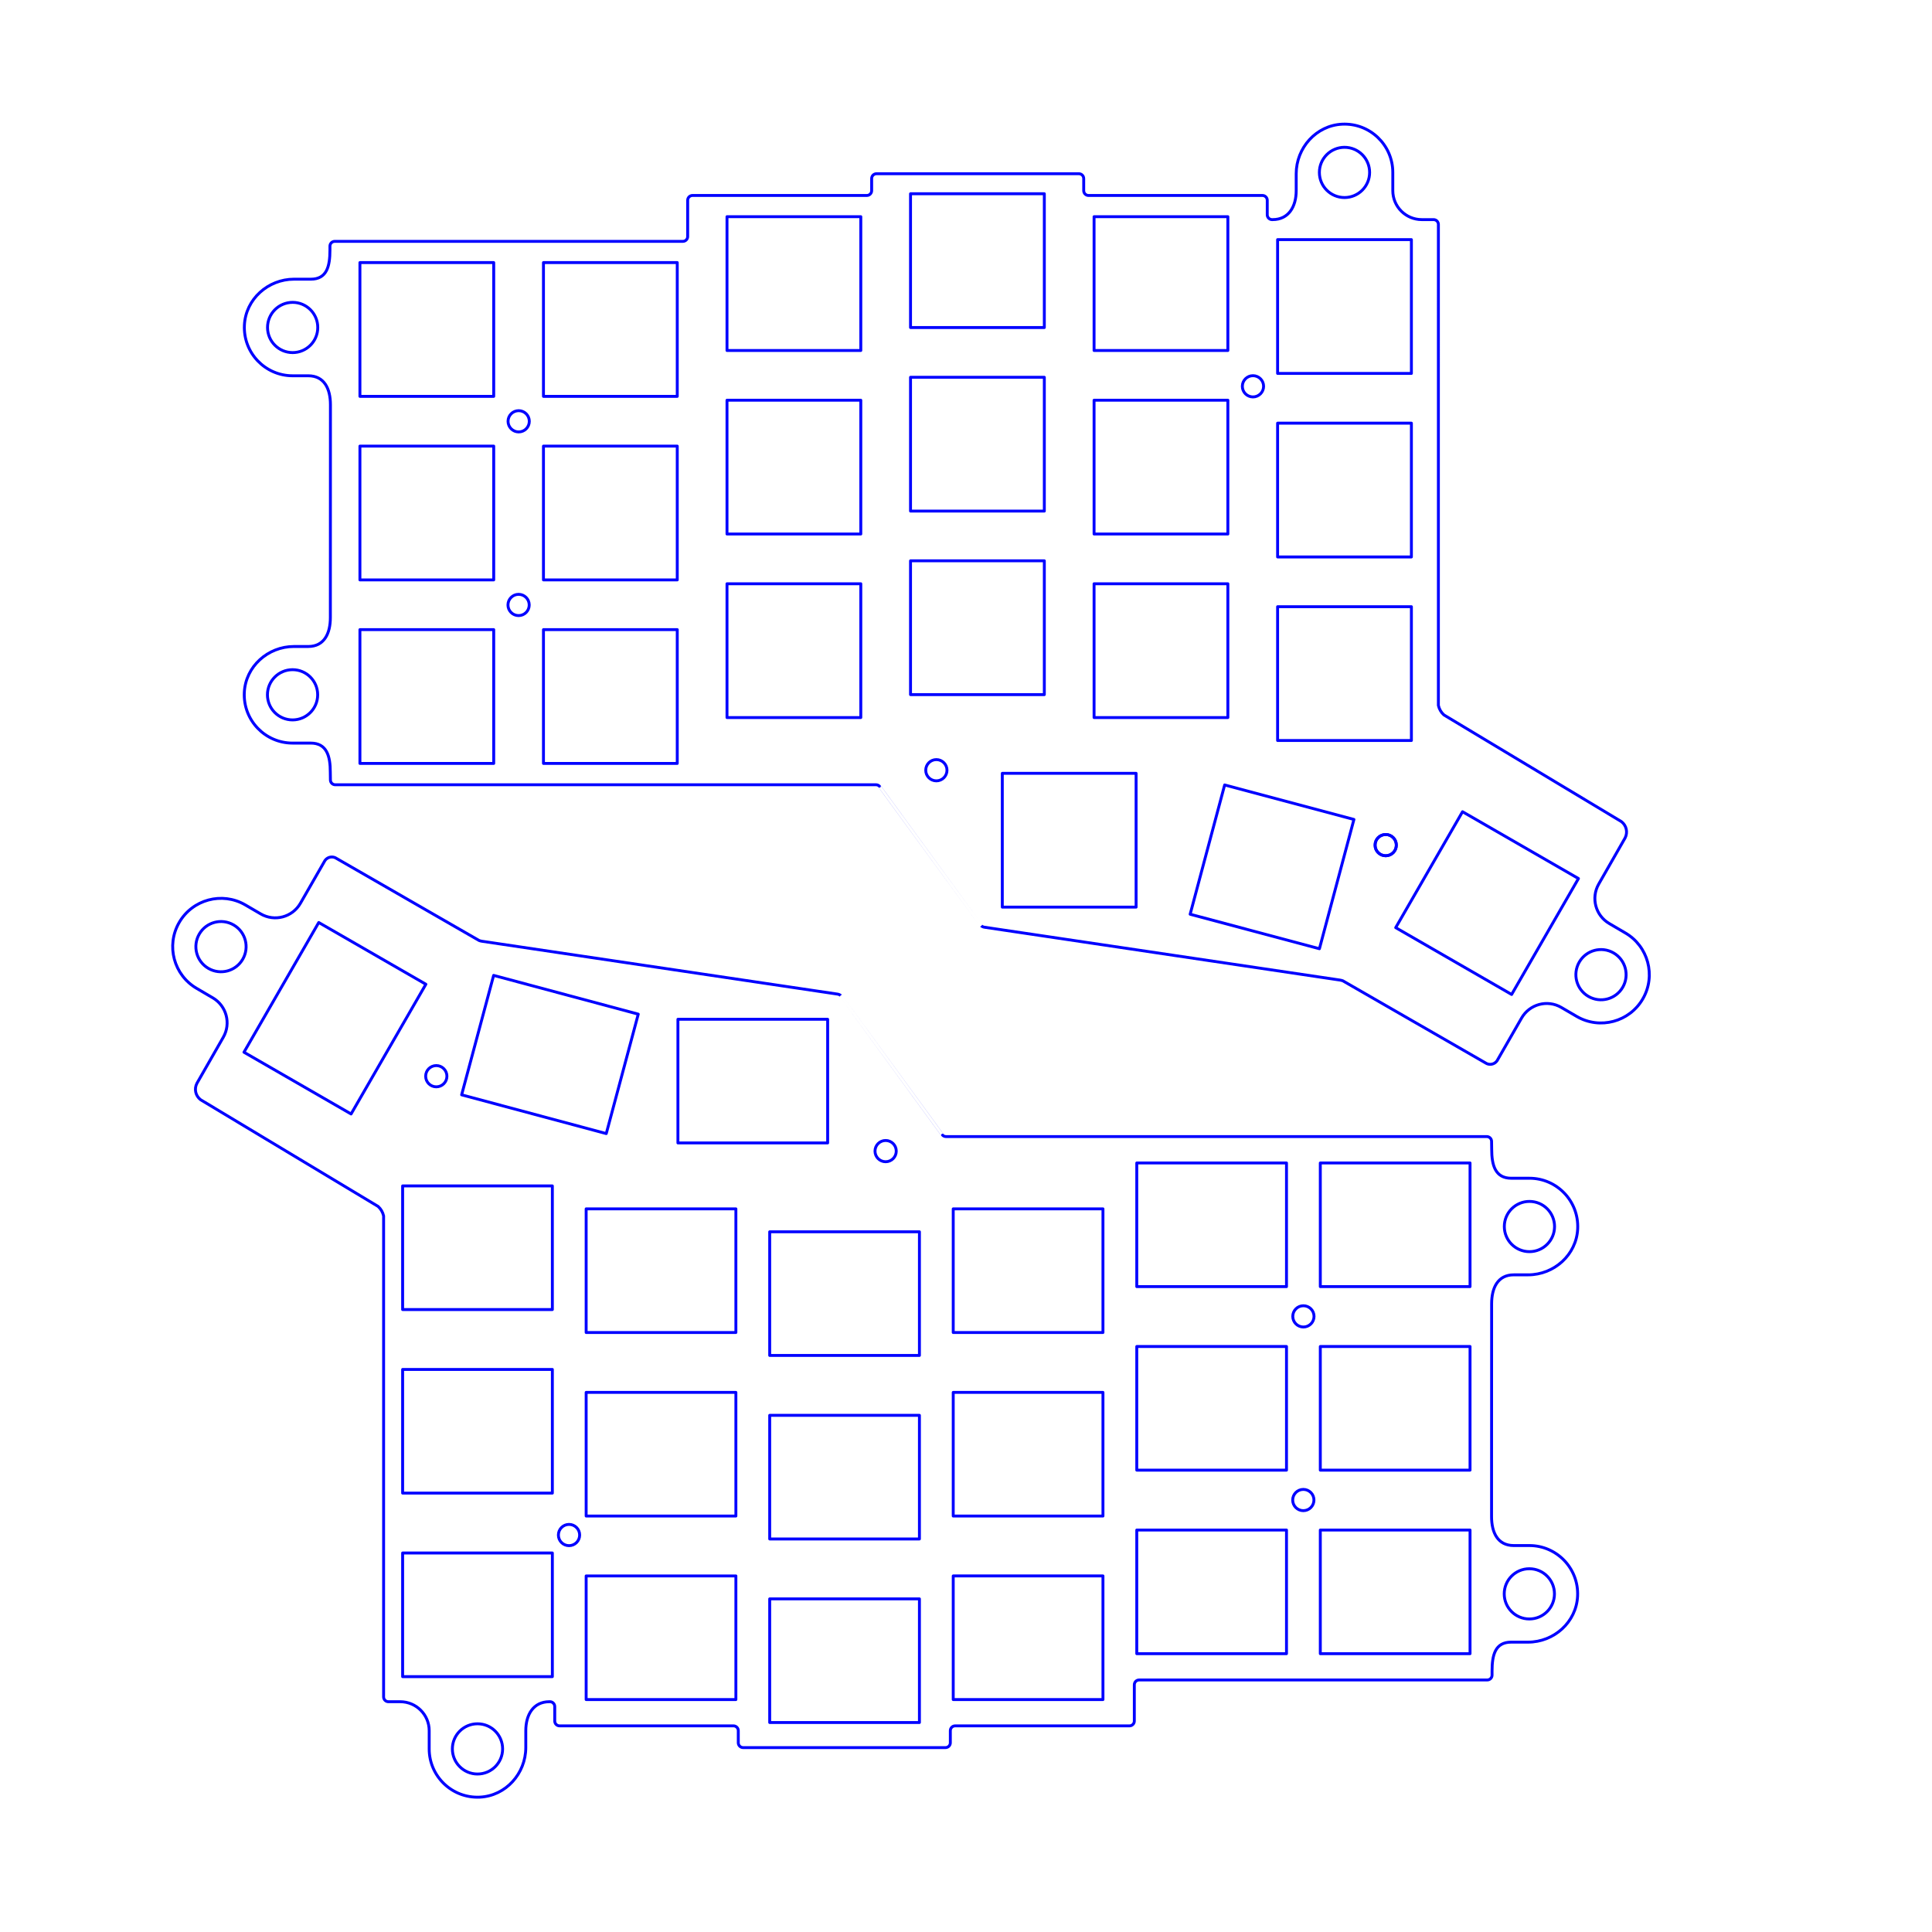<?xml version="1.0" encoding="UTF-8" standalone="no"?>
<svg
   xmlns:dc="http://purl.org/dc/elements/1.1/"
   xmlns:cc="http://creativecommons.org/ns#"
   xmlns:rdf="http://www.w3.org/1999/02/22-rdf-syntax-ns#"
   xmlns:svg="http://www.w3.org/2000/svg"
   xmlns="http://www.w3.org/2000/svg"
   xmlns:xlink="http://www.w3.org/1999/xlink"
   xmlns:sodipodi="http://sodipodi.sourceforge.net/DTD/sodipodi-0.dtd"
   xmlns:inkscape="http://www.inkscape.org/namespaces/inkscape"
   version="1.1"
   id="svg833"
   xml:space="preserve"
   width="200mm"
   height="200mm"
   viewBox="0 0 755.905 755.905"
   sodipodi:docname="corne_tilting_top_200x200.svg"
   inkscape:version="1.0 (4035a4fb49, 2020-05-01)"><g
     id="g6186"
     transform="translate(19,8)"
     inkscape:label="Corne Top Cherry Tenting"><path
       id="path1049-1"
       style="fill:none;stroke:#0000ff;stroke-width:1.134;stroke-linecap:round;stroke-linejoin:round;stroke-miterlimit:10;stroke-dasharray:none;stroke-opacity:1"
       d="m 519.005,322.662 c 0,-2.296 1.861,-4.157 4.159,-4.157 2.296,0 4.157,1.861 4.157,4.157 0,2.297 -1.861,4.157 -4.157,4.157 -2.297,0 -4.159,-1.86 -4.159,-4.157 z" /><path
       id="path1103-1"
       style="fill:none;stroke:#0000ff;stroke-width:1.134;stroke-linecap:round;stroke-linejoin:round;stroke-miterlimit:10;stroke-dasharray:none;stroke-opacity:1"
       d="m 497.215,59.464 c 0,-5.427 4.399,-9.827 9.827,-9.827 5.427,0 9.827,4.4 9.827,9.827 0,5.428 -4.4,9.827 -9.827,9.827 -5.428,0 -9.827,-4.399 -9.827,-9.827 z" /><path
       id="path1107-1"
       style="fill:none;stroke:#0000ff;stroke-width:1.134;stroke-linecap:round;stroke-linejoin:round;stroke-miterlimit:10;stroke-dasharray:none;stroke-opacity:1"
       d="m 95.5,129.956 c -5.428,0 -9.827,-4.4 -9.827,-9.827 0,-5.428 4.399,-9.827 9.827,-9.827 5.427,0 9.827,4.399 9.827,9.827 0,5.427 -4.4,9.827 -9.827,9.827 z" /><path
       id="path1111-2"
       style="fill:none;stroke:#0000ff;stroke-width:1.134;stroke-linecap:round;stroke-linejoin:round;stroke-miterlimit:10;stroke-dasharray:none;stroke-opacity:1"
       d="m 612.313,364.838 c 4.7,2.713 6.309,8.724 3.596,13.424 -2.713,4.7 -8.723,6.311 -13.423,3.597 -4.701,-2.715 -6.311,-8.724 -3.597,-13.424 2.713,-4.7 8.724,-6.311 13.424,-3.597 z" /><path
       id="path1115-2"
       style="fill:none;stroke:#0000ff;stroke-width:1.134;stroke-linecap:round;stroke-linejoin:round;stroke-miterlimit:10;stroke-dasharray:none;stroke-opacity:1"
       d="m 95.464,273.67 c -5.427,0 -9.827,-4.4 -9.827,-9.827 0,-5.427 4.4,-9.827 9.827,-9.827 5.427,0 9.827,4.4 9.827,9.827 0,5.427 -4.4,9.827 -9.827,9.827 z" /><path
       sodipodi:nodetypes="csscssccsccscccccccsccccccccccccsccsscssccsssssssssssssssccscssscsscc"
       id="path1119-1"
       style="fill:none;stroke:#0000ff;stroke-width:1.134;stroke-linecap:round;stroke-linejoin:round;stroke-miterlimit:10;stroke-dasharray:none;stroke-opacity:1"
       d="m 110.256,233.606 c 0,6.263 -2.407,11.339 -8.669,11.339 h -5.589 c -10.176,0 -18.932,7.82 -19.409,17.984 -0.512,10.853 8.136,19.812 18.875,19.812 h 7.115 c 6.263,0 7.654,5.075 7.654,11.337 l 0.045,3.076 c 0,1.044 0.847,1.891 1.889,1.891 h 67.942 7.56 136.072 c 0.501,0 0.983,0.2 1.336,0.553 -0.013,-0.019 39.864,54.632 39.864,54.632 0.373,0.319 0.835,0.516 1.323,0.567 l 139.064,20.671 c 0.359,0.061 0.713,0.153 1.059,0.275 l 55.747,32.085 c 1.487,1.051 3.543,0.697 4.595,-0.789 l 9.596,-16.721 c 3.133,-5.46 10.113,-7.321 15.549,-4.149 l 6.077,3.547 c 9.039,5.219 20.596,2.123 25.815,-6.916 5.219,-9.04 2.121,-20.597 -6.917,-25.816 l -6.244,-3.661 c -5.361,-3.143 -7.192,-10.017 -4.107,-15.411 l 10.316,-18.032 c 1.159,-2.207 0.547,-4.929 -1.447,-6.428 l -69.404,-41.716 c -1.109,-0.981 -1.876,-2.293 -2.187,-3.741 v -122.052 l 0.003,-61.459 v -4.665 c 0,-1.043 -0.845,-1.889 -1.889,-1.891 l -4.62,-0.001 c -6.259,-0.005 -11.329,-5.079 -11.329,-11.339 v -7.121 c 0,-10.74 -8.959,-19.388 -19.812,-18.876 -10.164,0.479 -17.983,9.235 -17.983,19.409 v 6.587 c 0,6.26 -2.954,11.335 -9.213,11.339 l -0.222,0.003 c -1.044,0.001 -1.892,-0.845 -1.892,-1.891 v -5.669 c 0,-1.043 -0.845,-1.889 -1.889,-1.889 h -68.036 c -1.044,0 -1.889,-0.845 -1.889,-1.889 v -4.725 c 0,-1.044 -0.847,-1.889 -1.891,-1.889 h -79.184 c -1.044,0 -1.891,0.845 -1.891,1.889 v 4.725 c 0,1.044 -0.845,1.889 -1.889,1.889 h -68.208 c -1.043,0 -1.889,0.847 -1.889,1.889 v 14.175 c 0,1.044 -0.845,1.891 -1.891,1.891 h -60.492 -7.56 -68.13 c -1.044,0 -1.891,0.845 -1.892,1.889 v 1.572 c 0,6.261 -1.201,11.339 -7.464,11.339 h -6.589 c -10.176,0 -18.932,7.82 -19.411,17.984 -0.511,10.852 8.136,19.811 18.877,19.811 h 6.113 c 6.263,0 8.669,5.076 8.669,11.337 z" /><path
       id="path102-1-7"
       style="font-variation-settings:normal;vector-effect:none;fill:none;fill-opacity:1;stroke:#0000ff;stroke-width:1.134;stroke-linecap:round;stroke-linejoin:round;stroke-miterlimit:10;stroke-dasharray:none;stroke-dashoffset:0;stroke-opacity:1;stop-color:#000000"
       d="m 467.071,143.144 c 0.003,2.296 1.861,4.157 4.157,4.157 2.296,0 4.16,-1.861 4.16,-4.157 0,-2.296 -1.864,-4.157 -4.16,-4.157 -2.296,0 -4.155,1.861 -4.155,4.157" /><path
       id="path108-7-1"
       style="font-variation-settings:normal;vector-effect:none;fill:none;fill-opacity:1;stroke:#0000ff;stroke-width:1.134;stroke-linecap:round;stroke-linejoin:round;stroke-miterlimit:10;stroke-dasharray:none;stroke-dashoffset:0;stroke-opacity:1;stop-color:#000000"
       d="m 179.777,156.835 c 0,2.296 1.861,4.157 4.157,4.157 2.296,0 4.157,-1.861 4.157,-4.157 0,-2.296 -1.861,-4.157 -4.157,-4.157 -2.296,0 -4.157,1.861 -4.157,4.157" /><path
       id="path110-3-5"
       style="font-variation-settings:normal;vector-effect:none;fill:none;fill-opacity:1;stroke:#0000ff;stroke-width:1.134;stroke-linecap:round;stroke-linejoin:round;stroke-miterlimit:10;stroke-dasharray:none;stroke-dashoffset:0;stroke-opacity:1;stop-color:#000000"
       d="m 179.743,228.698 c 0,2.293 1.861,4.155 4.157,4.155 2.296,0 4.157,-1.861 4.157,-4.155 0,-2.299 -1.861,-4.16 -4.157,-4.16 -2.296,0 -4.157,1.861 -4.157,4.16" /><path
       id="path112-3-5"
       style="font-variation-settings:normal;vector-effect:none;fill:none;fill-opacity:1;stroke:#0000ff;stroke-width:1.134;stroke-linecap:round;stroke-linejoin:round;stroke-miterlimit:10;stroke-dasharray:none;stroke-dashoffset:0;stroke-opacity:1;stop-color:#000000"
       d="m 519.005,322.662 c 0,2.296 1.861,4.156 4.157,4.156 2.296,0 4.157,-1.86 4.157,-4.157 0,-2.296 -1.861,-4.156 -4.157,-4.156 -2.296,0 -4.157,1.86 -4.157,4.156" /><path
       id="path114-5-9"
       style="font-variation-settings:normal;vector-effect:none;fill:none;fill-opacity:1;stroke:#0000ff;stroke-width:1.134;stroke-linecap:round;stroke-linejoin:round;stroke-miterlimit:10;stroke-dasharray:none;stroke-dashoffset:0;stroke-opacity:1;stop-color:#000000"
       d="m 343.198,293.354 c 0,2.299 1.861,4.157 4.157,4.157 2.296,0 4.157,-1.859 4.157,-4.155 0,-2.296 -1.861,-4.157 -4.157,-4.157 -2.296,0 -4.157,1.861 -4.157,4.157" /><path
       d="m 460.153,299.118 -13.499,50.581 50.581,13.497 13.497,-50.58 z"
       style="font-variation-settings:normal;vector-effect:none;fill:none;fill-opacity:1;stroke:#0000ff;stroke-width:1.134;stroke-linecap:round;stroke-linejoin:round;stroke-miterlimit:10;stroke-dasharray:none;stroke-dashoffset:0;stroke-opacity:1;stop-color:#000000"
       id="path4749" /><path
       d="m 553.221,309.592 -26.144,45.355 45.355,26.144 26.144,-45.356 z"
       style="font-variation-settings:normal;vector-effect:none;fill:none;fill-opacity:1;stroke:#0000ff;stroke-width:1.134;stroke-linecap:round;stroke-linejoin:round;stroke-miterlimit:10;stroke-dasharray:none;stroke-dashoffset:0;stroke-opacity:1;stop-color:#000000"
       id="path4753" /><path
       inkscape:tile-y0="525.25837"
       inkscape:tile-x0="85.258395"
       inkscape:tile-h="53.483197"
       inkscape:tile-w="53.483197"
       inkscape:tile-cy="551.99997"
       inkscape:tile-cx="111.99999"
       d="M 245.981,147.082 H 193.632 V 94.732 h 52.349 z"
       style="font-variation-settings:normal;opacity:1;vector-effect:none;fill:none;fill-opacity:1;stroke:#0000ff;stroke-width:1.134;stroke-linecap:round;stroke-linejoin:round;stroke-miterlimit:10;stroke-dasharray:none;stroke-dashoffset:0;stroke-opacity:1;stop-color:#000000;stop-opacity:1"
       id="path4845" /><use
       height="100%"
       width="100%"
       transform="translate(-71.811)"
       id="use5920"
       xlink:href="#path4845"
       inkscape:tiled-clone-of="#path4845"
       y="0"
       x="0" /><use
       height="100%"
       width="100%"
       id="use5922"
       transform="translate(71.811,-17.953)"
       xlink:href="#path4845"
       inkscape:tiled-clone-of="#path4845"
       y="0"
       x="0" /><use
       height="100%"
       width="100%"
       id="use5924"
       transform="translate(143.617,-26.929)"
       xlink:href="#path4845"
       inkscape:tiled-clone-of="#path4845"
       y="0"
       x="0" /><use
       height="100%"
       width="100%"
       id="use5926"
       transform="translate(215.429,-17.953)"
       xlink:href="#path4845"
       inkscape:tiled-clone-of="#path4845"
       y="0"
       x="0" /><use
       height="100%"
       width="100%"
       id="use5928"
       transform="translate(287.236,-8.98)"
       xlink:href="#path4845"
       inkscape:tiled-clone-of="#path4845"
       y="0"
       x="0" /><use
       height="100%"
       width="100%"
       id="use5930"
       transform="translate(-71.811,71.811)"
       xlink:href="#path4845"
       inkscape:tiled-clone-of="#path4845"
       y="0"
       x="0" /><use
       height="100%"
       width="100%"
       id="use5932"
       transform="translate(-1e-6,71.811)"
       xlink:href="#path4845"
       inkscape:tiled-clone-of="#path4845"
       y="0"
       x="0" /><use
       height="100%"
       width="100%"
       id="use5934"
       transform="translate(71.811,53.855)"
       xlink:href="#path4845"
       inkscape:tiled-clone-of="#path4845"
       y="0"
       x="0" /><use
       height="100%"
       width="100%"
       id="use5936"
       transform="translate(143.617,44.882)"
       xlink:href="#path4845"
       inkscape:tiled-clone-of="#path4845"
       y="0"
       x="0" /><use
       height="100%"
       width="100%"
       id="use5938"
       transform="translate(215.429,53.855)"
       xlink:href="#path4845"
       inkscape:tiled-clone-of="#path4845"
       y="0"
       x="0" /><use
       height="100%"
       width="100%"
       id="use5940"
       transform="translate(287.236,62.831)"
       xlink:href="#path4845"
       inkscape:tiled-clone-of="#path4845"
       y="0"
       x="0" /><use
       height="100%"
       width="100%"
       id="use5942"
       transform="translate(-71.811,143.615)"
       xlink:href="#path4845"
       inkscape:tiled-clone-of="#path4845"
       y="0"
       x="0" /><use
       height="100%"
       width="100%"
       id="use5944"
       transform="translate(-1e-6,143.615)"
       xlink:href="#path4845"
       inkscape:tiled-clone-of="#path4845"
       y="0"
       x="0" /><use
       height="100%"
       width="100%"
       id="use5946"
       transform="translate(71.811,125.665)"
       xlink:href="#path4845"
       inkscape:tiled-clone-of="#path4845"
       y="0"
       x="0" /><use
       height="100%"
       width="100%"
       id="use5948"
       transform="translate(143.617,116.689)"
       xlink:href="#path4845"
       inkscape:tiled-clone-of="#path4845"
       y="0"
       x="0" /><use
       height="100%"
       width="100%"
       id="use5950"
       transform="translate(215.429,125.665)"
       xlink:href="#path4845"
       inkscape:tiled-clone-of="#path4845"
       y="0"
       x="0" /><use
       height="100%"
       width="100%"
       id="use5952"
       transform="translate(287.236,134.642)"
       xlink:href="#path4845"
       inkscape:tiled-clone-of="#path4845"
       y="0"
       x="0" /><use
       height="100%"
       width="100%"
       id="use5954"
       transform="translate(179.524,199.835)"
       xlink:href="#path4845"
       inkscape:tiled-clone-of="#path4845"
       y="0"
       x="0" /></g><defs
     id="defs837"><clipPath
       clipPathUnits="userSpaceOnUse"
       id="clipPath849"><path
         d="M 0,595.276 H 841.89 V 0 H 0 Z"
         id="path847" /></clipPath><clipPath
       clipPathUnits="userSpaceOnUse"
       id="clipPath1009"><path
         d="M 0,595.276 H 841.89 V 0 H 0 Z"
         id="path1007" /></clipPath></defs><sodipodi:namedview
     units="mm"
     inkscape:document-rotation="0"
     pagecolor="#ffffff"
     bordercolor="#666666"
     borderopacity="1"
     objecttolerance="10"
     gridtolerance="10"
     guidetolerance="10"
     inkscape:pageopacity="0"
     inkscape:pageshadow="2"
     inkscape:window-width="1496"
     inkscape:window-height="1401"
     id="namedview835"
     showgrid="false"
     inkscape:zoom="1"
     inkscape:cx="391.1024"
     inkscape:cy="367.95075"
     inkscape:window-x="1900"
     inkscape:window-y="0"
     inkscape:window-maximized="0"
     inkscape:current-layer="g6220"
     inkscape:snap-path-clip="true"><inkscape:grid
       id="grid2818"
       type="xygrid" /></sodipodi:namedview><g
     id="g6220"
     transform="translate(3,-182)"
     inkscape:label="Corne Top Alps Tenting"><path
       d="m 171.859,603.07 c 0,2.296 -1.861,4.157 -4.159,4.157 -2.296,0 -4.157,-1.861 -4.157,-4.157 0,-2.297 1.861,-4.157 4.157,-4.157 2.297,0 4.159,1.86 4.159,4.157 z"
       style="fill:none;stroke:#0000ff;stroke-width:1.134;stroke-linecap:round;stroke-linejoin:round;stroke-miterlimit:10;stroke-dasharray:none;stroke-opacity:1"
       id="path1049-1-1" /><path
       d="m 193.649,866.268 c 0,5.427 -4.399,9.827 -9.827,9.827 -5.427,0 -9.827,-4.4 -9.827,-9.827 0,-5.428 4.4,-9.827 9.827,-9.827 5.428,0 9.827,4.399 9.827,9.827 z"
       style="fill:none;stroke:#0000ff;stroke-width:1.134;stroke-linecap:round;stroke-linejoin:round;stroke-miterlimit:10;stroke-dasharray:none;stroke-opacity:1"
       id="path1103-1-8" /><path
       d="m 595.364,795.775 c 5.428,0 9.827,4.4 9.827,9.827 0,5.428 -4.399,9.827 -9.827,9.827 -5.427,0 -9.827,-4.399 -9.827,-9.827 0,-5.427 4.4,-9.827 9.827,-9.827 z"
       style="fill:none;stroke:#0000ff;stroke-width:1.134;stroke-linecap:round;stroke-linejoin:round;stroke-miterlimit:10;stroke-dasharray:none;stroke-opacity:1"
       id="path1107-1-5" /><path
       d="m 78.551,560.894 c -4.7,-2.713 -6.309,-8.724 -3.596,-13.424 2.713,-4.7 8.723,-6.311 13.423,-3.597 4.701,2.715 6.311,8.724 3.597,13.424 -2.713,4.7 -8.724,6.311 -13.424,3.597 z"
       style="fill:none;stroke:#0000ff;stroke-width:1.134;stroke-linecap:round;stroke-linejoin:round;stroke-miterlimit:10;stroke-dasharray:none;stroke-opacity:1"
       id="path1111-2-9" /><path
       d="m 595.4,652.062 c 5.427,0 9.827,4.4 9.827,9.827 0,5.427 -4.4,9.827 -9.827,9.827 -5.427,0 -9.827,-4.4 -9.827,-9.827 0,-5.427 4.4,-9.827 9.827,-9.827 z"
       style="fill:none;stroke:#0000ff;stroke-width:1.134;stroke-linecap:round;stroke-linejoin:round;stroke-miterlimit:10;stroke-dasharray:none;stroke-opacity:1"
       id="path1115-2-9" /><path
       d="m 580.608,692.126 c 0,-6.263 2.407,-11.339 8.669,-11.339 h 5.589 c 10.176,0 18.932,-7.82 19.409,-17.984 0.512,-10.853 -8.136,-19.812 -18.875,-19.812 h -7.115 c -6.263,0 -7.654,-5.075 -7.654,-11.337 l -0.045,-3.076 c 0,-1.044 -0.847,-1.891 -1.889,-1.891 h -67.942 -7.56 -136.072 c -0.501,0 -0.983,-0.2 -1.336,-0.553 0.013,0.019 -39.864,-54.632 -39.864,-54.632 -0.373,-0.319 -0.835,-0.516 -1.323,-0.567 L 185.537,550.264 c -0.359,-0.061 -0.713,-0.153 -1.059,-0.275 l -55.747,-32.085 c -1.487,-1.051 -3.543,-0.697 -4.595,0.789 l -9.596,16.721 c -3.133,5.46 -10.113,7.321 -15.549,4.149 l -6.077,-3.547 c -9.039,-5.219 -20.596,-2.123 -25.815,6.916 -5.219,9.04 -2.121,20.597 6.917,25.816 l 6.244,3.661 c 5.361,3.143 7.192,10.017 4.107,15.411 l -10.316,18.032 c -1.159,2.207 -0.547,4.929 1.447,6.428 l 69.404,41.716 c 1.109,0.981 1.876,2.293 2.187,3.741 v 122.052 l -0.003,61.459 v 4.665 c 0,1.043 0.845,1.889 1.889,1.891 l 4.62,10e-4 c 6.259,0.005 11.329,5.079 11.329,11.339 v 7.121 c 0,10.74 8.959,19.388 19.812,18.876 10.164,-0.479 17.983,-9.235 17.983,-19.409 v -6.587 c 0,-6.26 2.954,-11.335 9.213,-11.339 l 0.222,-0.003 c 1.044,-10e-4 1.892,0.845 1.892,1.891 v 5.669 c 0,1.043 0.845,1.889 1.889,1.889 h 68.036 c 1.044,0 1.889,0.845 1.889,1.889 v 4.725 c 0,1.044 0.847,1.889 1.891,1.889 h 79.184 c 1.044,0 1.891,-0.845 1.891,-1.889 v -4.725 c 0,-1.044 0.845,-1.889 1.889,-1.889 h 68.208 c 1.043,0 1.889,-0.847 1.889,-1.889 v -14.175 c 0,-1.044 0.845,-1.891 1.891,-1.891 h 60.492 7.56 68.13 c 1.044,0 1.891,-0.845 1.892,-1.889 v -1.572 c 0,-6.261 1.201,-11.339 7.464,-11.339 h 6.589 c 10.176,0 18.932,-7.82 19.411,-17.984 0.511,-10.852 -8.136,-19.811 -18.877,-19.811 h -6.113 c -6.263,0 -8.669,-5.076 -8.669,-11.337 z"
       style="fill:none;stroke:#0000ff;stroke-width:1.134;stroke-linecap:round;stroke-linejoin:round;stroke-miterlimit:10;stroke-dasharray:none;stroke-opacity:1"
       id="path1119-1-1"
       sodipodi:nodetypes="csscssccsccscccccccsccccccccccccsccsscssccsssssssssssssssccscssscsscc" /><path
       d="m 223.792,782.587 c -0.003,-2.296 -1.861,-4.157 -4.157,-4.157 -2.296,0 -4.16,1.861 -4.16,4.157 0,2.296 1.864,4.157 4.16,4.157 2.296,0 4.155,-1.861 4.155,-4.157"
       style="font-variation-settings:normal;vector-effect:none;fill:none;fill-opacity:1;stroke:#0000ff;stroke-width:1.134;stroke-linecap:round;stroke-linejoin:round;stroke-miterlimit:10;stroke-dasharray:none;stroke-dashoffset:0;stroke-opacity:1;stop-color:#000000"
       id="path102-1-7-4" /><path
       d="m 511.087,768.896 c 0,-2.296 -1.861,-4.157 -4.157,-4.157 -2.296,0 -4.157,1.861 -4.157,4.157 0,2.296 1.861,4.157 4.157,4.157 2.296,0 4.157,-1.861 4.157,-4.157"
       style="font-variation-settings:normal;vector-effect:none;fill:none;fill-opacity:1;stroke:#0000ff;stroke-width:1.134;stroke-linecap:round;stroke-linejoin:round;stroke-miterlimit:10;stroke-dasharray:none;stroke-dashoffset:0;stroke-opacity:1;stop-color:#000000"
       id="path108-7-1-0" /><path
       d="m 511.12,697.034 c 0,-2.293 -1.861,-4.155 -4.157,-4.155 -2.296,0 -4.157,1.861 -4.157,4.155 0,2.299 1.861,4.16 4.157,4.16 2.296,0 4.157,-1.861 4.157,-4.16"
       style="font-variation-settings:normal;vector-effect:none;fill:none;fill-opacity:1;stroke:#0000ff;stroke-width:1.134;stroke-linecap:round;stroke-linejoin:round;stroke-miterlimit:10;stroke-dasharray:none;stroke-dashoffset:0;stroke-opacity:1;stop-color:#000000"
       id="path110-3-5-3" /><path
       d="m 347.666,632.378 c 0,-2.299 -1.861,-4.157 -4.157,-4.157 -2.296,0 -4.157,1.859 -4.157,4.155 0,2.296 1.861,4.157 4.157,4.157 2.296,0 4.157,-1.861 4.157,-4.157"
       style="font-variation-settings:normal;vector-effect:none;fill:none;fill-opacity:1;stroke:#0000ff;stroke-width:1.134;stroke-linecap:round;stroke-linejoin:round;stroke-miterlimit:10;stroke-dasharray:none;stroke-dashoffset:0;stroke-opacity:1;stop-color:#000000"
       id="path114-5-9-6" /><path
       d="m 513.577,829.014 h 58.584 V 780.635 H 513.577 Z"
       style="font-variation-settings:normal;vector-effect:none;fill:none;fill-opacity:1;stroke:#0000ff;stroke-width:1.134;stroke-linecap:round;stroke-linejoin:round;stroke-miterlimit:10;stroke-dasharray:none;stroke-dashoffset:0;stroke-opacity:1;stop-color:#000000"
       id="path116-7-3-8" /><path
       d="M 369.955,846.966 H 428.538 V 798.588 H 369.955 Z"
       style="font-variation-settings:normal;vector-effect:none;fill:none;fill-opacity:1;stroke:#0000ff;stroke-width:1.134;stroke-linecap:round;stroke-linejoin:round;stroke-miterlimit:10;stroke-dasharray:none;stroke-dashoffset:0;stroke-opacity:1;stop-color:#000000"
       id="path118-4-7-6" /><path
       d="M 369.955,775.159 H 428.538 V 726.78 H 369.955 Z"
       style="font-variation-settings:normal;vector-effect:none;fill:none;fill-opacity:1;stroke:#0000ff;stroke-width:1.134;stroke-linecap:round;stroke-linejoin:round;stroke-miterlimit:10;stroke-dasharray:none;stroke-dashoffset:0;stroke-opacity:1;stop-color:#000000"
       id="path120-9-5-4" /><path
       d="M 369.955,703.348 H 428.538 V 654.97 H 369.955 Z"
       style="font-variation-settings:normal;vector-effect:none;fill:none;fill-opacity:1;stroke:#0000ff;stroke-width:1.134;stroke-linecap:round;stroke-linejoin:round;stroke-miterlimit:10;stroke-dasharray:none;stroke-dashoffset:0;stroke-opacity:1;stop-color:#000000"
       id="path122-7-1-5" /><path
       d="m 298.148,855.943 h 58.583 v -48.379 h -58.583 z"
       style="font-variation-settings:normal;vector-effect:none;fill:none;fill-opacity:1;stroke:#0000ff;stroke-width:1.134;stroke-linecap:round;stroke-linejoin:round;stroke-miterlimit:10;stroke-dasharray:none;stroke-dashoffset:0;stroke-opacity:1;stop-color:#000000"
       id="path124-6-2-9" /><path
       d="m 298.148,784.131 h 58.583 v -48.377 h -58.583 z"
       style="font-variation-settings:normal;vector-effect:none;fill:none;fill-opacity:1;stroke:#0000ff;stroke-width:1.134;stroke-linecap:round;stroke-linejoin:round;stroke-miterlimit:10;stroke-dasharray:none;stroke-dashoffset:0;stroke-opacity:1;stop-color:#000000"
       id="path126-9-8-0" /><path
       d="m 298.148,712.324 h 58.583 v -48.379 h -58.583 z"
       style="font-variation-settings:normal;vector-effect:none;fill:none;fill-opacity:1;stroke:#0000ff;stroke-width:1.134;stroke-linecap:round;stroke-linejoin:round;stroke-miterlimit:10;stroke-dasharray:none;stroke-dashoffset:0;stroke-opacity:1;stop-color:#000000"
       id="path128-1-7-9" /><path
       d="m 226.336,703.348 h 58.583 v -48.379 h -58.583 z"
       style="font-variation-settings:normal;vector-effect:none;fill:none;fill-opacity:1;stroke:#0000ff;stroke-width:1.134;stroke-linecap:round;stroke-linejoin:round;stroke-miterlimit:10;stroke-dasharray:none;stroke-dashoffset:0;stroke-opacity:1;stop-color:#000000"
       id="path130-4-9-7" /><path
       d="m 262.242,629.178 h 58.583 v -48.377 h -58.583 z"
       style="font-variation-settings:normal;vector-effect:none;fill:none;fill-opacity:1;stroke:#0000ff;stroke-width:1.134;stroke-linecap:round;stroke-linejoin:round;stroke-miterlimit:10;stroke-dasharray:none;stroke-dashoffset:0;stroke-opacity:1;stop-color:#000000"
       id="path132-6-2-2" /><path
       d="m 154.53,837.994 h 58.583 v -48.379 h -58.583 z"
       style="font-variation-settings:normal;vector-effect:none;fill:none;fill-opacity:1;stroke:#0000ff;stroke-width:1.134;stroke-linecap:round;stroke-linejoin:round;stroke-miterlimit:10;stroke-dasharray:none;stroke-dashoffset:0;stroke-opacity:1;stop-color:#000000"
       id="path134-1-7-6" /><path
       d="m 154.53,766.183 h 58.583 v -48.379 h -58.583 z"
       style="font-variation-settings:normal;vector-effect:none;fill:none;fill-opacity:1;stroke:#0000ff;stroke-width:1.134;stroke-linecap:round;stroke-linejoin:round;stroke-miterlimit:10;stroke-dasharray:none;stroke-dashoffset:0;stroke-opacity:1;stop-color:#000000"
       id="path136-2-9-2" /><path
       d="m 154.53,694.371 h 58.583 v -48.377 h -58.583 z"
       style="font-variation-settings:normal;vector-effect:none;fill:none;fill-opacity:1;stroke:#0000ff;stroke-width:1.134;stroke-linecap:round;stroke-linejoin:round;stroke-miterlimit:10;stroke-dasharray:none;stroke-dashoffset:0;stroke-opacity:1;stop-color:#000000"
       id="path138-1-0-5" /><path
       d="m 226.336,775.159 h 58.583 v -48.379 h -58.583 z"
       style="font-variation-settings:normal;vector-effect:none;fill:none;fill-opacity:1;stroke:#0000ff;stroke-width:1.134;stroke-linecap:round;stroke-linejoin:round;stroke-miterlimit:10;stroke-dasharray:none;stroke-dashoffset:0;stroke-opacity:1;stop-color:#000000"
       id="path140-0-1-8" /><path
       d="m 226.336,846.966 h 58.583 v -48.377 h -58.583 z"
       style="font-variation-settings:normal;vector-effect:none;fill:none;fill-opacity:1;stroke:#0000ff;stroke-width:1.134;stroke-linecap:round;stroke-linejoin:round;stroke-miterlimit:10;stroke-dasharray:none;stroke-dashoffset:0;stroke-opacity:1;stop-color:#000000"
       id="path142-9-5-2" /><path
       d="m 441.766,757.202 h 58.583 V 708.824 H 441.766 Z"
       style="font-variation-settings:normal;vector-effect:none;fill:none;fill-opacity:1;stroke:#0000ff;stroke-width:1.134;stroke-linecap:round;stroke-linejoin:round;stroke-miterlimit:10;stroke-dasharray:none;stroke-dashoffset:0;stroke-opacity:1;stop-color:#000000"
       id="path144-7-5-6" /><path
       d="m 513.577,757.202 h 58.584 V 708.824 H 513.577 Z"
       style="font-variation-settings:normal;vector-effect:none;fill:none;fill-opacity:1;stroke:#0000ff;stroke-width:1.134;stroke-linecap:round;stroke-linejoin:round;stroke-miterlimit:10;stroke-dasharray:none;stroke-dashoffset:0;stroke-opacity:1;stop-color:#000000"
       id="path146-8-6-2" /><path
       d="m 513.577,685.399 h 58.584 V 637.02 H 513.577 Z"
       style="font-variation-settings:normal;vector-effect:none;fill:none;fill-opacity:1;stroke:#0000ff;stroke-width:1.134;stroke-linecap:round;stroke-linejoin:round;stroke-miterlimit:10;stroke-dasharray:none;stroke-dashoffset:0;stroke-opacity:1;stop-color:#000000"
       id="path148-7-8-0" /><path
       d="m 441.766,685.399 h 58.583 V 637.02 H 441.766 Z"
       style="font-variation-settings:normal;vector-effect:none;fill:none;fill-opacity:1;stroke:#0000ff;stroke-width:1.134;stroke-linecap:round;stroke-linejoin:round;stroke-miterlimit:10;stroke-dasharray:none;stroke-dashoffset:0;stroke-opacity:1;stop-color:#000000"
       id="path150-8-7-6" /><path
       d="m 441.766,829.014 h 58.583 V 780.635 H 441.766 Z"
       style="font-variation-settings:normal;vector-effect:none;fill:none;fill-opacity:1;stroke:#0000ff;stroke-width:1.134;stroke-linecap:round;stroke-linejoin:round;stroke-miterlimit:10;stroke-dasharray:none;stroke-dashoffset:0;stroke-opacity:1;stop-color:#000000"
       id="path152-3-2-5" /><path
       d="m 163.622,567.092 -29.256,50.755 -41.913,-24.16 29.256,-50.753 z"
       style="font-variation-settings:normal;vector-effect:none;fill:none;fill-opacity:1;stroke:#0000ff;stroke-width:1.134;stroke-linecap:round;stroke-linejoin:round;stroke-miterlimit:10;stroke-dasharray:none;stroke-dashoffset:0;stroke-opacity:1;stop-color:#000000"
       id="path154-5-5-4" /><path
       d="m 246.724,578.791 -12.521,46.729 -56.587,-15.163 12.521,-46.729 z"
       style="font-variation-settings:normal;vector-effect:none;fill:none;fill-opacity:1;stroke:#0000ff;stroke-width:1.134;stroke-linecap:round;stroke-linejoin:round;stroke-miterlimit:10;stroke-dasharray:none;stroke-dashoffset:0;stroke-opacity:1;stop-color:#000000"
       id="path156-0-9-9" /></g></svg>
